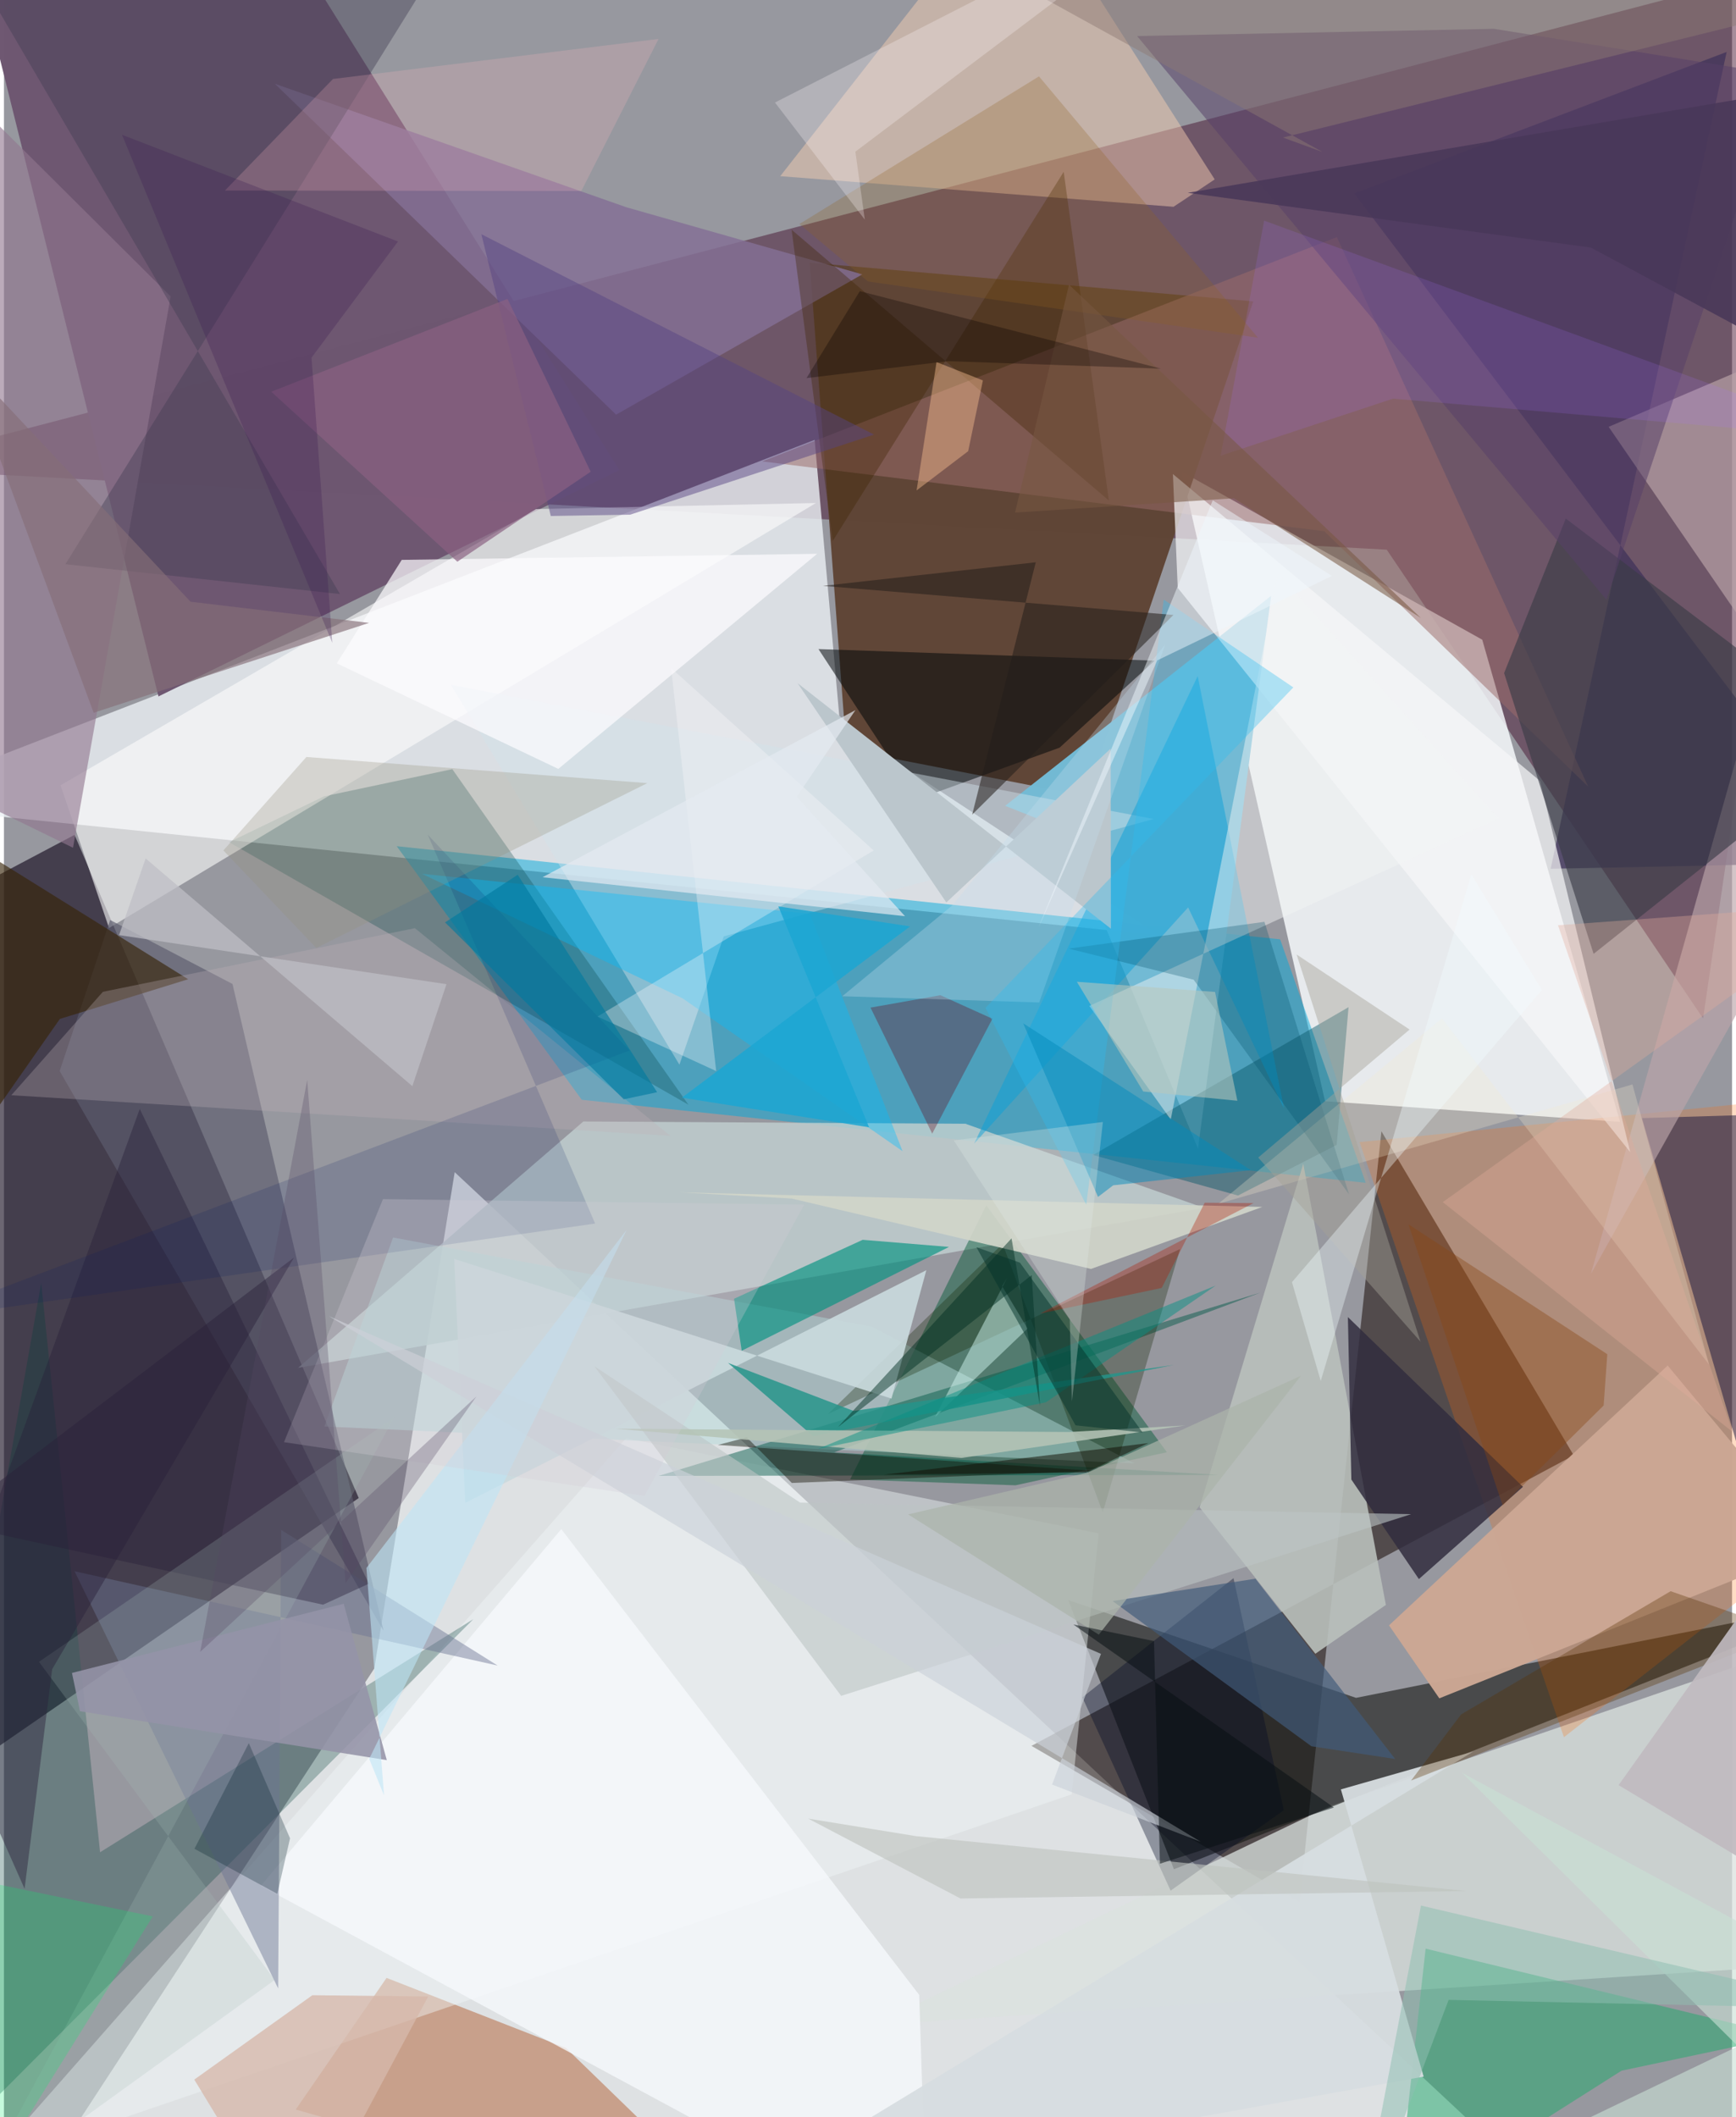 <svg xmlns="http://www.w3.org/2000/svg" width="228" height="278" viewBox="0 0 836 1024"><path fill="#97989f" d="M0 0h836v1024H0z"/><path fill="#f7fbfb" fill-opacity=".741" d="M179.146 807.003L8.663 1068.059l763.256 16.594-553.863-517.71z"/><path fill="#430e2b" fill-opacity=".475" d="M898-24.875L-62 226.41l730.954 39.451 153.025 226.692z"/><path fill="#10061a" fill-opacity=".612" d="M-19.314 856.215L-62 454.659l96.15-50.87 137.477 320.758z"/><path fill="#ebf0f3" fill-opacity=".8" d="M404.506 350.79l-12.315-138.04L-62 388.786l621.14 63.672z"/><path fill="#f8fcff" fill-opacity=".816" d="M569.86 228.208l145.294 81.193 66.67 233.194-142.726-9.973z"/><path fill="#604637" fill-opacity=".996" d="M407.532 362.507L389.789 127.03l214.6 18.743-80.849 239.284z"/><path fill="#190c08" fill-opacity=".545" d="M666.38 547.18l93.027 156.729-262.322 140.506 129.658 75.383z"/><path fill="#6d5670" fill-opacity=".988" d="M-24.439-62h141.153l180.983 289.365L74.743 336.84z"/><path fill="#00a9db" fill-opacity=".49" d="M189.987 409.267L617.38 454.32l41.395 117.759-379.245-40.152z"/><path fill="#dbe1df" fill-opacity=".753" d="M420.578 979.352L898 948.682V785.434l-256.297 87.962z"/><path fill="#161815" fill-opacity=".604" d="M566.004 904.084l-51.19-130.21 139.288 47.32L898 772.64z"/><path fill="#c0cece" fill-opacity=".839" d="M465.125 543.532l115.387 40.65-438.206 77.395 137.986-119.16z"/><path fill="#72bad4" fill-opacity=".988" d="M484.334 389.753l28.797 11.403 64.52 154.438 35.363-267.402z"/><path fill="#b36338" fill-opacity=".51" d="M141.15 1020.296L370.305 1086l-98.368-95.445-86.843-33.915z"/><path fill="#015835" fill-opacity=".447" d="M562.594 702.392L475.21 582.996l-65.856 132.552 79.992 2.844z"/><path fill="#bac0bc" fill-opacity=".894" d="M668.524 776.25l-34.1 23.61-55.996-70.83 50.135-166.143z"/><path fill="#ff6d06" fill-opacity=".235" d="M655.82 552.39l98.857 287.841 98.02-76.711L898 528.166z"/><path fill="#eff6f7" fill-opacity=".447" d="M300.962 695.577l228.62 46.066-13.032 126.215-524.256 178.838z"/><path fill="#3d3159" fill-opacity=".71" d="M748.245 420.196l85.148-395.075L653.264 93.57 898 417.095z"/><path fill="#fbd2b3" fill-opacity=".455" d="M375.545 85.207l190.257 14.81 19.932-13.245L490.798-62z"/><path fill="#014139" fill-opacity=".29" d="M227.095 783.102l-180.6 112.773L18.02 620.548l-80.02 452.5z"/><path fill="#004443" fill-opacity=".278" d="M108.892 407.334l45.922-22.164 62.086-13.167 114.225 162.303z"/><path fill="#25a96e" fill-opacity=".522" d="M687.77 942.497l174.002 42.26-79.245 16.765-108.965 69.081z"/><path fill="#fefdfd" fill-opacity=".588" d="M27.387 379.818l23.445 69.031L392.81 243.287l-135.43 2.936z"/><path fill="#1a173f" fill-opacity=".518" d="M850.069 539.068l.033 327.707L898 903.356l-105.587-362.57z"/><path fill="#9b6b6a" fill-opacity=".522" d="M644.81 114.684l121.596 265.787-127.713-123.557-271.9-33.751z"/><path fill="#000709" fill-opacity=".529" d="M556.671 319.538l-162.626-5.6L441.6 386.65l69.083-25.028z"/><path fill="#bca5a9" fill-opacity=".655" d="M898 383.64L767.688 616.242 898 154.422l-121.697 52.02z"/><path fill="#b2d9d8" fill-opacity=".467" d="M155.038 689.94l33.207-91.404 231.505 43.082 127.176 66.18z"/><path fill="#5d5d6f" fill-opacity=".671" d="M110.563 475.91l73.064 312.823L26.952 518.03l24.434-73.051z"/><path fill="#cca793" fill-opacity=".976" d="M670.045 786.123l24.344 35.309 183.061-73.58-72.585-87.396z"/><path fill="#09576a" fill-opacity=".459" d="M650.473 487.137l-123.567 71.482 70.072 19.618 47.752-24.489z"/><path fill="#f6f6f8" fill-opacity=".706" d="M743.162 377.749l43.57 179.488-218.893-272.903-2.332-55.053z"/><path fill="#322d3f" fill-opacity=".851" d="M650.159 637.027l84.682 82.09-50.343 44.623-32.67-48.142z"/><path fill="#039281" fill-opacity=".647" d="M353.193 628.169l62.232-28.511 41.767 3.436-100.294 50.222z"/><path fill="#d3e3ec" fill-opacity=".443" d="M556.228 396.131l-340.016-64.91 110.559 183.724 21.462-62.065z"/><path fill="#3a3b46" fill-opacity=".631" d="M769.03 461.349l-43.298-135.801 29.831-74.72L898 358.751z"/><path fill="#005947" fill-opacity=".467" d="M316.726 713.845l291.076-88.647-206.148 77.264 185.96 10.896z"/><path fill="#846f95" fill-opacity=".82" d="M415.246 132.694L296.14 200.557 131.032 40.507l170.227 59.787z"/><path fill="#f6f9fc" fill-opacity=".796" d="M124.265 912.096L446.665 1086l-3.893-121.148-173.154-225.268z"/><path fill="#91778f" fill-opacity=".616" d="M80.64 143.36L33.407 410.025-62 363.386l38.893-323.228z"/><path fill="#07a0d9" fill-opacity=".471" d="M577.497 327.006L469.297 553.2 572.87 438.884l46.38 97.253z"/><path fill="#574068" fill-opacity=".522" d="M859.992 36.249l-84.74 253.84L548.183 17.435 720.78 13.93z"/><path fill="#132201" fill-opacity=".302" d="M531.569 731.474L483.13 601.568 398.687 683.9l170.29-79.777z"/><path fill="#f3f4f4" fill-opacity=".467" d="M564.462 541.479l-39.382-54.94 197.956-90.606L616.353 277.28z"/><path fill="#6c7493" fill-opacity=".459" d="M238.825 805.569l-104.729-65.624-1.442 221.792-98.508-201.786z"/><path fill="#423d52" fill-opacity=".416" d="M-21.465-27.156L237.847-62 29.732 272.878l132.817 14.446z"/><path fill="#00befe" fill-opacity=".369" d="M202.268 422.644l125.992 60.2 106.477 73.967-44.9-114.857z"/><path fill="#d7dde0" fill-opacity=".949" d="M646.773 865.465l64.11-18.335-357.943 217.34 333.875-60.079z"/><path fill="#d1d5ca" fill-opacity=".922" d="M608.73 583.76l-282.011-7.057 54.37 2.995 144.805 34.04z"/><path fill="#d0f4ee" fill-opacity=".49" d="M482.865 622.045l2.395-3.879-34.833 67.22 44.758-42.797z"/><path fill="#000924" fill-opacity=".361" d="M521.686 820.933l73.14-57.633 24.333 112.246-54.76 38.89z"/><path fill="#c9d9dd" fill-opacity=".914" d="M223.125 726.918l-5.266-117.991 211.5 67.52 16.862-62.091z"/><path fill="#362307" fill-opacity=".631" d="M-62 620.044L27.052 492.82l62.057-19.194L-62 379.495z"/><path fill="#bbc6cc" d="M383.951 330.44l71.94 106.049 79.492-74.412.132 87.105z"/><path fill="#bcc4c4" fill-opacity=".596" d="M385.132 726.741l-99.564-65.978 119.449 159.464 275.742-87.882z"/><path fill="#272038" fill-opacity=".4" d="M65.693 536.331l110.859 229.64-22.181 10.163-162.91-35.358z"/><path fill="#3f2400" fill-opacity=".345" d="M400.901 261.695L512.67 83.109l21.857 158.988-153.49-131.002z"/><path fill="#beb2b9" fill-opacity=".294" d="M198.793 448.923l123.612 100.448L3.566 529.725l44.286-50.02z"/><path fill="#fdfcff" fill-opacity=".702" d="M192.44 270.796l200.969-2.945L268.186 371.9l-107.178-51.06z"/><path fill="#660315" fill-opacity=".318" d="M453.02 481.354l-33.81 6 29.851 60.943 29.138-55.565z"/><path fill="#415c7a" fill-opacity=".671" d="M673.027 850.765l-67.59-87.206-69.114 10.808 96.18 70.237z"/><path fill="#001a5e" fill-opacity=".149" d="M205.032 403.708l80.965 188.085-327.634 46.567 344.24-130.273z"/><path fill="#d6b9ab" fill-opacity=".78" d="M92.069 1005.826l57.11-40.797 56.058.6L140.836 1086z"/><path fill="#f4e8ce" fill-opacity=".271" d="M587.5 582.212l200.325-57.7 37.044 135.494L695.624 492.55z"/><path fill="#ffb9c2" fill-opacity=".212" d="M279.316 92.394l-172.404-.245 52.259-53.952 157.498-19.352z"/><path fill="#a875ff" fill-opacity=".161" d="M609.649 106.715l-21.054 113.702 83.377-27.611L898 212.28z"/><path fill="#574482" fill-opacity=".478" d="M264.544 249.568l38.404-.644 117.989-38.722-189.988-96.924z"/><path fill="#563200" fill-opacity=".337" d="M680.711 861.191l24.221-31.987 101.36-59.595 57.076 19.86z"/><path fill="#fdf9fc" fill-opacity=".322" d="M344.557 518.042L322.76 323.123l97.988 88.21-133.613 80.328z"/><path fill="#a5bcba" fill-opacity=".224" d="M-14.808 1062.835l203.412-377.07-171.66 117.994 114.045 153.856z"/><path fill="#24948a" fill-opacity=".831" d="M350.264 659.18l60.764 23.239 154.876-22.242-174.476 34.417z"/><path fill="#92631f" fill-opacity=".259" d="M606.647 163.358L500.72 36.94l-115.887 71.406 33.162 27.774z"/><path fill="#96917c" fill-opacity=".29" d="M146.315 366.122l164.929 12.651-160.158 79.721-44.931-47.165z"/><path fill="#025068" fill-opacity=".282" d="M515.083 458.81l60.464 15.04 75.17 103.809-40.928-131.81z"/><path fill="#c9dfd5" fill-opacity=".612" d="M898 961.291L638.522 1086l256.014-41.178-189.185-187.395z"/><path fill="#e2ac9a" fill-opacity=".357" d="M898 436.79l-146.206 10.725 84.47 245.05-140.209-111.137z"/><path fill="#100d00" fill-opacity=".424" d="M359.374 695.199l-14 3.673 181.4 12.54-145.629 5.845z"/><path fill="#8b6082" fill-opacity=".686" d="M283.846 228.161l-40.252-83.6-114.263 44.901 90.004 82.216z"/><path fill="#f1ba8d" fill-opacity=".459" d="M466.456 218.224l-24.943 18.972 9.64-62.078 22.438 8.87z"/><path fill="#894513" fill-opacity=".392" d="M679.446 592.159l45.583 135.984 48.86-48.364 1.761-24.793z"/><path fill="#b5c3b6" fill-opacity=".875" d="M571.553 689.435l-56.217 3.173-219.303-1.58 167.148 14.128z"/><path fill="#bec3bf" fill-opacity=".631" d="M707.706 914.626l-244.966 3.605-73.661-38.628 52.044 8.461z"/><path fill="#c3dceb" fill-opacity=".314" d="M561.713 311.849l-60.876 173.004-95.288-3.003 53.233-43.94z"/><path fill="#031e28" fill-opacity=".278" d="M138.4 889.126l-6.177 26.877-40.069-21.815 26.3-51.098z"/><path fill="#2cbbf2" fill-opacity=".341" d="M523.575 582.7l-48.743-95.212 148.926-155.011-62.688-42.483z"/><path fill="#856e77" fill-opacity=".647" d="M-19.77 173.617L90.275 291.04l86.371 10.223L43.394 344.73z"/><path fill="#cbd2d9" fill-opacity=".659" d="M530.702 799.917l-373.612-163.4 421.822 254.258-71.846-27.64z"/><path fill="#241f1a" fill-opacity=".545" d="M565.745 297.433l-97.342 96.55 30.756-122.026-102.93 11.403z"/><path fill="#069084" fill-opacity=".475" d="M586.198 621.79l-88.335 35.989-104.104 43.014 110.33-22.56z"/><path fill="#e5eaf2" fill-opacity=".686" d="M411.913 343.47l-28.384 41.893 52.363 57.767-175.342-18.848z"/><path fill="#bebfc6" fill-opacity=".729" d="M68.54 415.187l129.03 110.135 16.51-49.305-158.393-23.74z"/><path fill="#8c7a73" fill-opacity=".471" d="M637.928 73.54l-19.164-7.024L884.428.846l-463.284-46.94z"/><path fill="#a4a397" fill-opacity=".439" d="M625.345 461.66l54.662 36.301-73.237 61.903 78.517 89.055z"/><path fill="#003023" fill-opacity=".475" d="M403.464 690.245l93.725-73.53 4.011 63.343-13.766-81.1z"/><path fill="#fff8fb" fill-opacity=".271" d="M411.892 73.364L591.35-62 372.999 49.59l43.456 56.638z"/><path fill="#0af16f" fill-opacity=".231" d="M-27.183 1086l99.191-159.112L-62 899.2l37.807-14.238z"/><path fill="#785742" fill-opacity=".553" d="M489.146 247.923L595.06 241l90.39 57.885-170.192-161.192z"/><path fill="#1ca6d2" fill-opacity=".855" d="M374.635 438.392l63.729 9.668-110.411 82.844 90.577 14.337z"/><path fill="#9493a8" fill-opacity=".882" d="M36.78 827.66l-3.882-18.516 131.448-33.463 20.86 75.635z"/><path fill="#493759" fill-opacity=".871" d="M572.686 93.258l309.77-52.547 12.44 147.39-127.167-68.344z"/><path fill="#bde6f6" fill-opacity=".58" d="M183.865 868.33l-7.17-17.62 124.547-255.877-125.888 163.531z"/><path fill="#048abc" fill-opacity=".486" d="M493.073 494.93l110.149 71.035-66.603 7.33-7.353 5.623z"/><path fill="#3b1b53" fill-opacity=".275" d="M57.096 65.18l133.529 51.62-41.832 56.195 10.055 137.95z"/><path fill="#090000" fill-opacity=".31" d="M388.248 182.873l25.777-42.04L559.742 178.3l-103.11-3.615z"/><path fill="#f1fcff" fill-opacity=".369" d="M709.88 422.88l34.123 55.952-120.905 141.296 13.928 47.804z"/><path fill="#b7c7bc" fill-opacity=".573" d="M519.03 474.844l66.871 4.937 10.788 52.623-45.54-4.482z"/><path fill="#8fbfb1" fill-opacity=".525" d="M898 971.562l-212.487-49.915L654.095 1086l44.794-118.732z"/><path fill="#2a213a" fill-opacity=".443" d="M140.34 608.214l-198.823 151.07L9.984 913.54l13.323-106.172z"/><path fill="#abb3aa" fill-opacity=".718" d="M529.663 790.62l-92.281-58.166 86.727-20.152 103.349-46.895z"/><path fill="#060f12" fill-opacity=".514" d="M517.317 785.695L643.4 874.241l-84.17 27.169-2.87-107.683z"/><path fill="#03332b" fill-opacity=".498" d="M518.39 689.372l32.46 3.48-59.356-82.157-21.05-7.454z"/><path fill="#d2ccd8" fill-opacity=".29" d="M183.347 579.97l203.78 2.69-77.303 140.888-174.35-26.023z"/><path fill="#af1a03" fill-opacity=".337" d="M580.88 581.718l23.625.178L501.17 635.35l58.92-12.419z"/><path fill="#eff7fd" fill-opacity=".482" d="M500.55 448.485l57.4-129.088 84.527-40.833-57.702-36.587z"/><path fill="#c0babf" fill-opacity=".91" d="M898 847.121V699.157L781.107 863.41 898 933.53z"/><path fill="#00799f" fill-opacity=".627" d="M299.833 531.693l16.15-3.426-67.452-105.178-35.135 23.042z"/><path fill="#131105" fill-opacity=".518" d="M523.455 712.18l30.164-14.22-19.53 2.445-108.448 12.844z"/><path fill="#dfeae7" fill-opacity=".306" d="M531.625 542.669l-72.115 8.912 56.089 86.515 1.061 39.752z"/><path fill="#544861" fill-opacity=".298" d="M165.26 765.72l-18.558-243.448L94.924 798.97 228.56 675.413z"/></svg>